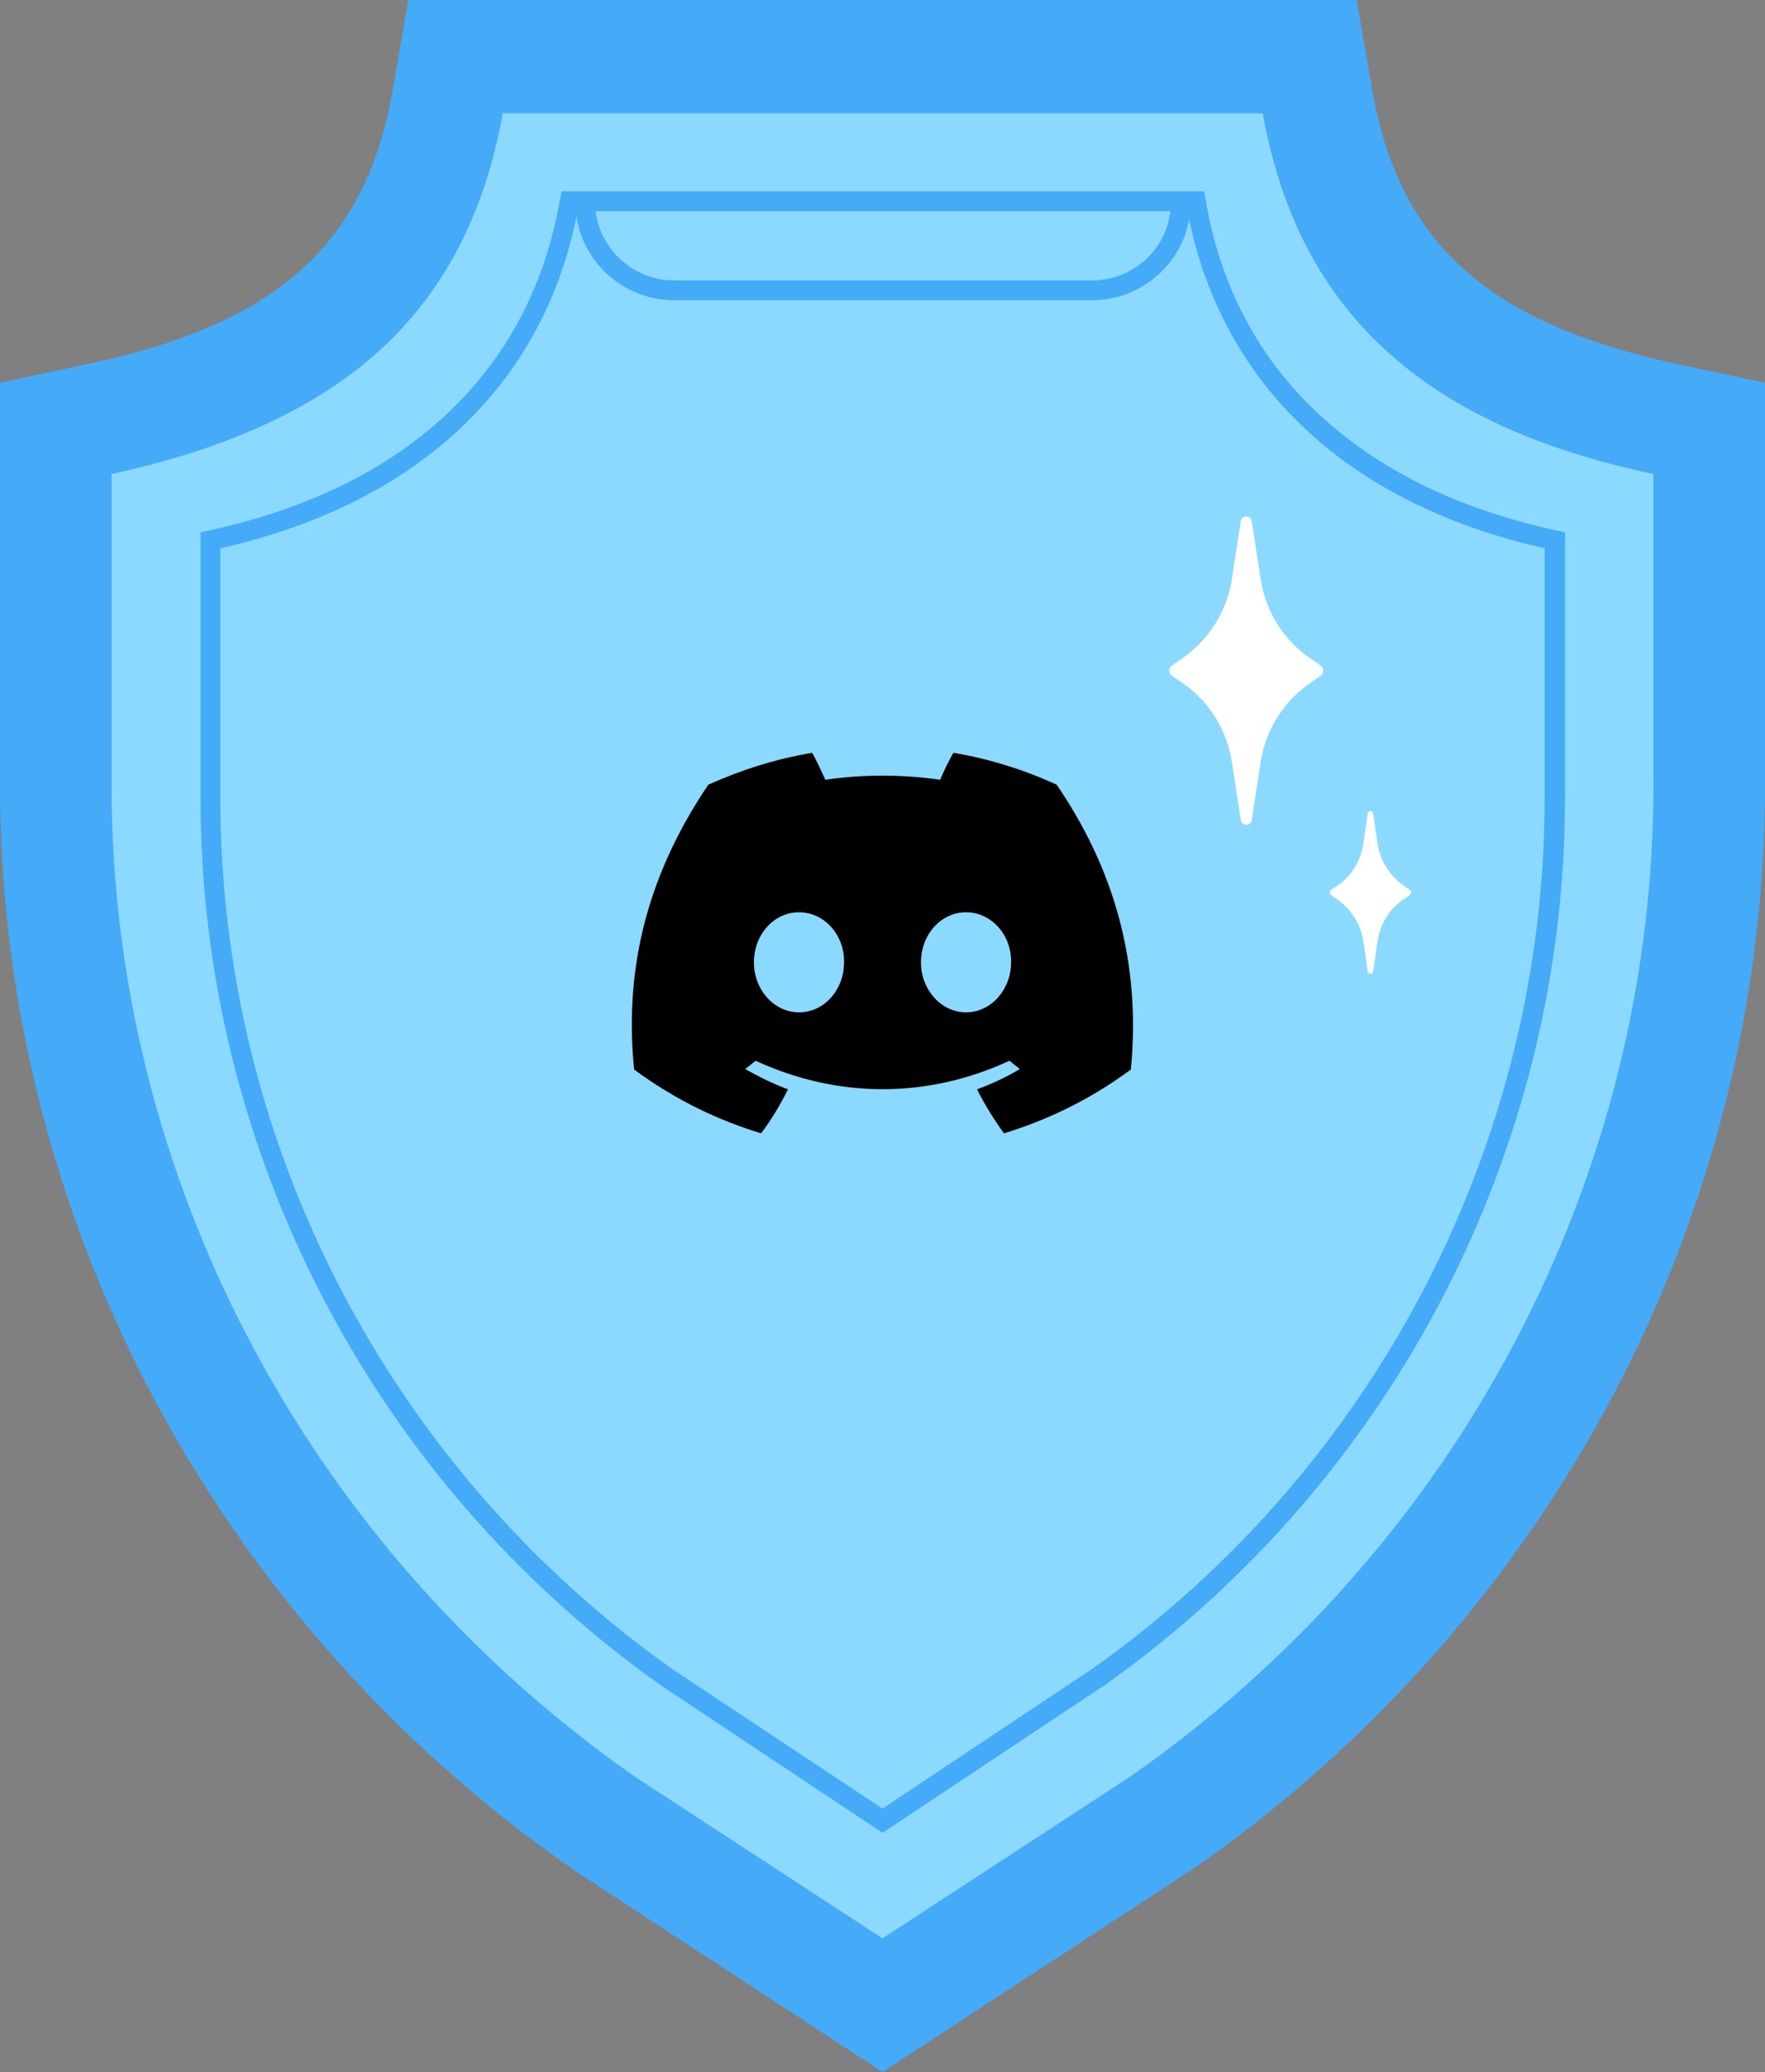 <svg width="433" height="508" viewBox="0 0 433 508" fill="none" xmlns="http://www.w3.org/2000/svg">
<rect x="0" y="0" width="433" height="508" fill="#808080" stroke="none"/>
<path d="M122.27 26.425H310.73C320.436 81.701 357.643 104.89 406.848 115.136V192.388C406.848 289.323 358.721 380.191 277.702 436.546L216.5 476.452L155.298 436.546C74.279 380.191 26.153 289.323 26.153 192.388V115.271C75.357 104.89 112.564 81.836 122.27 26.425Z" fill="#8CD9FF"/>
<path d="M310.73 26.425C320.436 81.701 357.643 104.89 406.847 115.136V192.387C406.847 289.323 358.721 380.191 277.702 436.546L216.5 476.452L155.298 436.546C74.279 380.191 26.153 289.323 26.153 192.387V115.271C75.357 104.89 112.564 81.835 122.27 26.559H310.73M331.76 1.348H310.595H122.27H101.105L97.466 22.11C93.96 42.333 85.872 57.433 72.796 68.353C60.798 78.465 43.812 85.745 20.895 90.464L1.078 94.778V115.136V192.387C1.078 218.408 4.314 244.428 10.65 269.639C16.851 294.581 26.153 318.713 38.15 341.498C50.148 364.282 64.977 385.584 82.097 404.998C99.487 424.681 119.304 442.208 140.873 457.308L141.143 457.577L141.413 457.847L202.615 497.754L216.365 506.787L230.116 497.754L291.318 457.847L291.587 457.577L291.857 457.308C313.561 442.208 333.243 424.681 350.633 404.998C367.753 385.584 382.582 364.282 394.58 341.498C406.578 318.713 415.88 294.581 422.081 269.639C428.417 244.428 431.652 218.408 431.652 192.387V115.271V94.778L411.97 90.599C389.053 85.745 372.202 78.6 360.069 68.488C346.993 57.568 339.04 42.468 335.4 22.245L331.76 1.348Z" fill="#2636C7"/>
<path d="M216.5 449.354L162.173 413.222C91.399 363.204 49.205 281.908 49.205 195.893V130.505L51.092 130.101C73.605 125.247 92.478 116.484 106.902 103.946C123.213 89.79 133.459 71.32 137.368 48.94L137.773 46.917H295.362L295.766 48.94C299.541 71.32 309.786 89.79 326.233 103.946C340.657 116.484 359.53 125.247 382.043 130.101L383.93 130.505V195.758C383.93 281.773 341.736 363.069 271.097 413.087L216.5 449.354ZM54.057 134.415V195.758C54.057 280.29 95.443 359.968 164.869 409.177L216.5 443.421L268.131 409.042C337.422 359.968 378.942 280.155 378.942 195.758V134.415C330.412 123.495 299.406 94.239 291.318 51.771H141.682C133.594 94.239 102.588 123.495 54.057 134.415Z" fill="#45AAF7"/>
<path d="M322.189 161.918C315.179 157.469 310.46 150.054 309.247 141.83L307.09 127.809C306.955 127.135 306.416 126.596 305.742 126.596C305.068 126.596 304.394 127.135 304.394 127.809L302.237 141.83C301.024 150.054 296.306 157.335 289.296 161.918L287.543 163.132C287.139 163.401 286.869 163.806 286.869 164.345V164.48C286.869 165.019 287.139 165.424 287.543 165.693L289.296 166.907C296.306 171.356 301.024 178.771 302.237 186.995L304.394 201.016C304.529 201.69 305.068 202.229 305.742 202.229C306.416 202.229 307.09 201.69 307.09 201.016L309.247 186.995C310.46 178.771 315.179 171.491 322.189 166.907L323.941 165.693C324.345 165.424 324.615 165.019 324.615 164.48V164.345C324.615 163.806 324.345 163.401 323.941 163.132L322.189 161.918Z" fill="white"/>
<path d="M344.836 217.464C341.196 215.037 338.635 211.262 337.961 206.948L336.883 199.533C336.883 199.129 336.478 198.859 336.209 198.859C335.804 198.859 335.535 199.129 335.535 199.533L334.456 206.948C333.782 211.262 331.356 215.172 327.581 217.464L326.637 218.138C326.368 218.273 326.233 218.543 326.233 218.812C326.233 219.082 326.368 219.351 326.637 219.486L327.581 220.16C331.221 222.587 333.782 226.362 334.456 230.676L335.535 238.091C335.535 238.496 335.939 238.765 336.209 238.765C336.613 238.765 336.883 238.496 336.883 238.091L337.961 230.676C338.635 226.362 341.062 222.452 344.836 220.16L345.78 219.486C346.05 219.351 346.184 219.082 346.184 218.812C346.184 218.543 346.05 218.273 345.78 218.138L344.836 217.464Z" fill="white"/>
<path d="M259.234 192.387C251.28 188.747 242.788 186.051 233.89 184.568C232.812 186.455 231.464 189.152 230.655 191.174C221.218 189.826 211.782 189.826 202.48 191.174C201.537 189.152 200.323 186.455 199.245 184.568C190.348 186.051 181.855 188.747 173.766 192.387C157.724 216.115 153.276 239.304 155.567 262.224C166.217 270.043 176.597 274.762 186.708 277.863C189.269 274.492 191.426 270.852 193.313 267.077C189.674 265.729 186.169 263.976 182.798 262.089C183.742 261.415 184.551 260.741 185.36 260.067C205.581 269.369 227.554 269.369 247.641 260.067C248.449 260.741 249.393 261.415 250.202 262.089C246.832 264.111 243.327 265.729 239.687 267.077C241.574 270.852 243.866 274.492 246.293 277.863C256.403 274.762 266.783 270.043 277.433 262.224C279.994 235.664 273.119 212.745 259.234 192.387ZM196.009 248.202C189.943 248.202 184.955 242.675 184.955 235.934C184.955 229.193 189.808 223.665 196.009 223.665C202.211 223.665 207.198 229.193 207.064 235.934C207.064 242.675 202.211 248.202 196.009 248.202ZM236.991 248.202C230.925 248.202 225.937 242.675 225.937 235.934C225.937 229.193 230.79 223.665 236.991 223.665C243.192 223.665 248.18 229.193 248.045 235.934C248.045 242.675 243.057 248.202 236.991 248.202Z" fill="black"/>
<path d="M267.861 73.611H165.408C152.062 73.611 141.143 62.826 141.143 49.478C141.143 48.13 142.221 47.052 143.569 47.052C144.917 47.052 145.996 48.13 145.996 49.478C145.996 60.129 154.758 68.758 165.408 68.758H267.861C278.646 68.758 287.273 60.129 287.273 49.478C287.273 48.13 288.352 47.052 289.7 47.052C291.048 47.052 292.126 48.13 292.126 49.478C292.126 62.826 281.207 73.611 267.861 73.611Z" fill="#45AAF7"/>
<path d="M310.73 26.425C320.436 81.701 357.643 104.89 406.847 115.136V192.387C406.847 289.323 358.721 380.191 277.702 436.546L216.5 476.452L155.298 436.546C74.279 380.191 26.152 289.323 26.152 192.387V115.271C75.357 104.89 112.564 81.835 122.27 26.559H310.73M331.76 1.348H310.595H122.27H101.105L97.465 22.11C90.725 60.669 68.617 80.622 21.03 90.599L1.078 94.778V115.136V192.387C1.078 297.277 53.383 396.235 141.008 457.173L141.278 457.443L141.547 457.712L202.75 497.619L216.5 506.652L230.25 497.619L291.453 457.712L291.722 457.443L291.992 457.173C379.616 396.235 431.921 297.277 431.921 192.387V115.271V94.778L411.97 90.599C364.383 80.622 342.14 60.804 335.4 22.11L331.76 1.348Z" fill="#45AAF7"/>
<path d="M216.5 508L202.076 498.563L140.604 458.386L140.334 458.117C52.44 397.044 0 297.682 0 192.387V93.834L20.895 89.385C67.943 79.543 89.781 59.995 96.387 21.841L100.162 0H332.838L336.613 21.841C343.219 59.86 365.192 79.409 412.105 89.385L433 93.834V192.522C433 297.816 380.56 397.178 292.666 458.252L291.992 458.656L216.5 508ZM2.292 95.722V192.387C2.292 296.873 54.327 395.561 141.682 456.229L142.221 456.634L216.5 505.169L291.318 456.229C378.538 395.561 430.708 296.873 430.708 192.387V95.722L411.7 91.677C363.574 81.566 341.062 61.478 334.321 22.245L330.816 2.427H102.184L98.679 22.245C91.804 61.478 69.426 81.566 21.299 91.677L2.292 95.722ZM216.5 478.07L215.826 477.666L154.624 437.759C73.47 381.27 24.939 289.592 24.939 192.522V114.327L25.883 114.192C52.709 108.53 73.065 99.632 88.164 86.959C105.689 72.263 116.473 52.445 120.922 26.425L121.057 25.481H311.539L311.674 26.425C316.257 52.445 326.907 72.263 344.432 86.959C359.53 99.632 380.021 108.53 406.713 114.192L407.656 114.327V192.522C407.656 289.592 359.261 381.27 278.107 437.624L216.5 478.07ZM27.366 116.214V192.522C27.366 288.783 75.492 379.652 155.972 435.737L216.5 475.239L277.028 435.737C357.508 379.787 405.634 288.918 405.634 192.522V116.214C378.942 110.552 358.452 101.519 343.219 88.711C325.424 73.881 314.505 53.928 309.786 27.773H123.348C118.63 53.928 107.711 73.881 89.916 88.711C74.548 101.384 54.058 110.417 27.366 116.214Z" fill="#45AAF7"/>
</svg>
